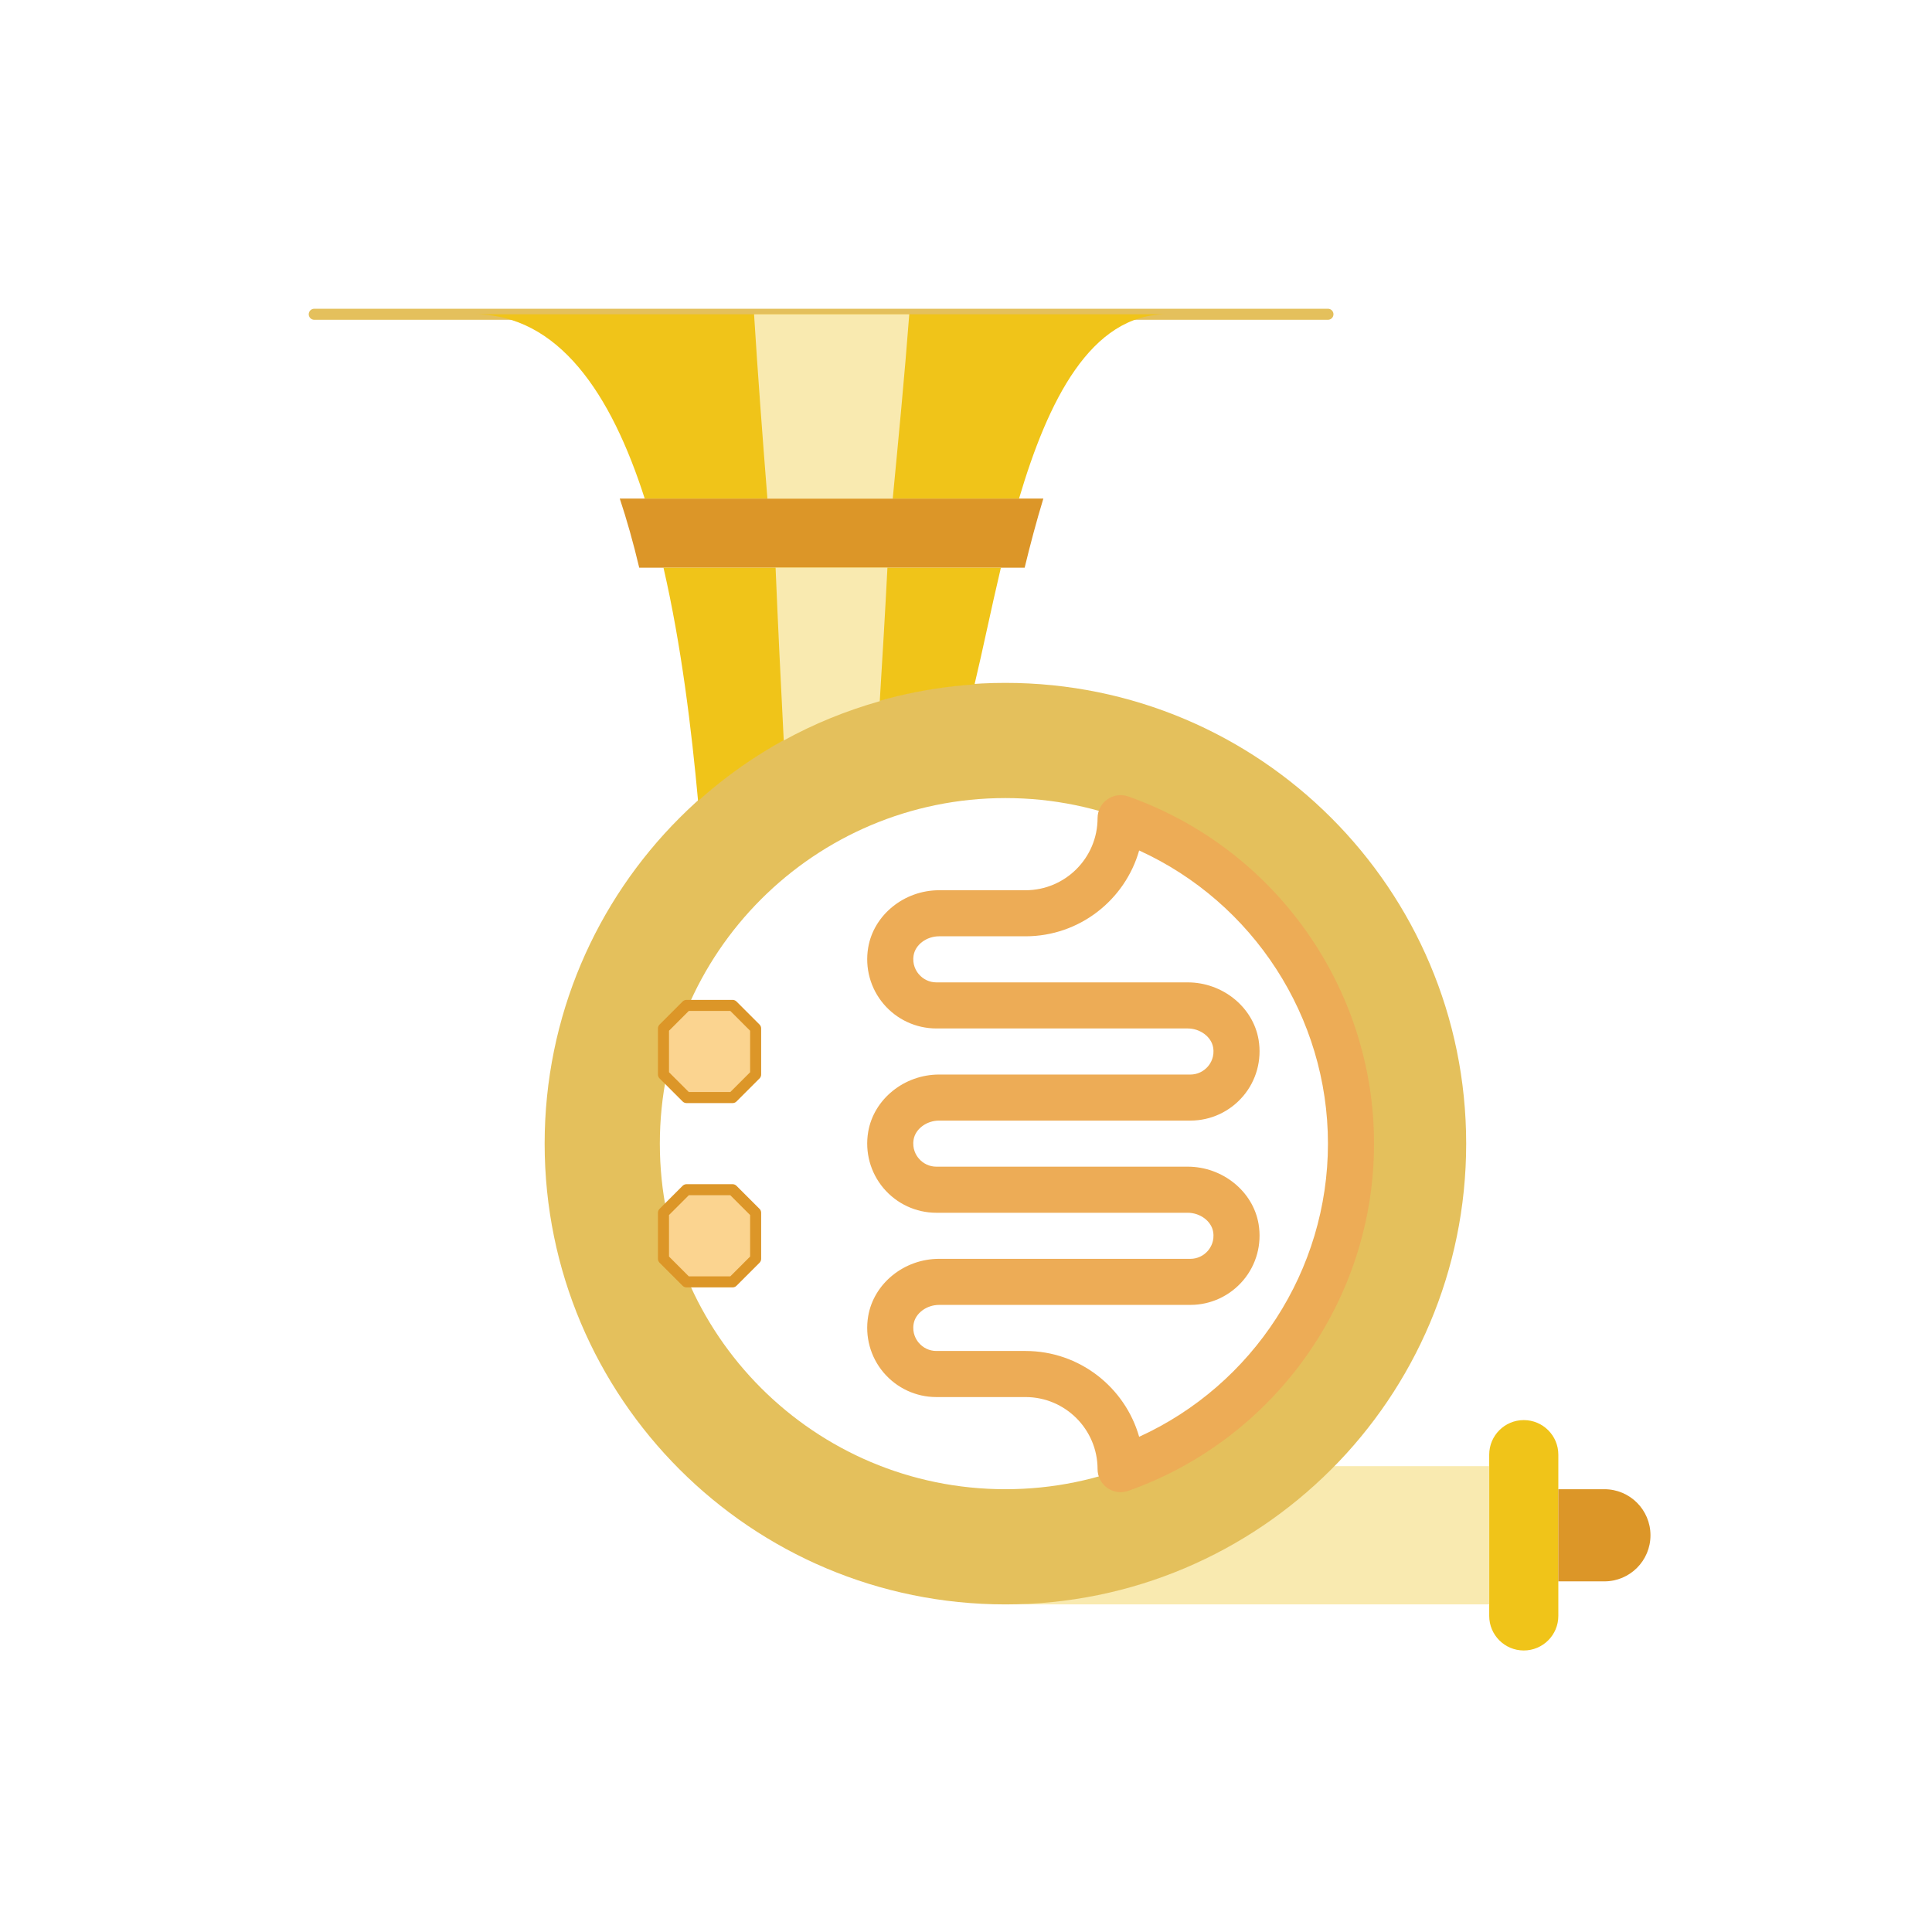 <?xml version="1.0" encoding="utf-8"?>
<!-- Generator: Adobe Illustrator 16.0.0, SVG Export Plug-In . SVG Version: 6.00 Build 0)  -->
<!DOCTYPE svg PUBLIC "-//W3C//DTD SVG 1.1//EN" "http://www.w3.org/Graphics/SVG/1.1/DTD/svg11.dtd">
<svg version="1.1" id="Capa_1" xmlns="http://www.w3.org/2000/svg" xmlns:xlink="http://www.w3.org/1999/xlink" x="0px" y="0px"
	 width="350px" height="350px" viewBox="0 0 350 350" enable-background="new 0 0 350 350" xml:space="preserve">
<path fill="#F0C419" d="M276.045,299L276.045,299c-3.455,0-6.26-2.805-6.26-6.261v-29.215c0-3.456,2.805-6.261,6.26-6.261l0,0
	c3.456,0,6.261,2.805,6.261,6.261v29.215C282.306,296.195,279.501,299,276.045,299z"/>
<path fill="#DC9628" d="M290.653,286.479h-8.348v-16.694h8.348c4.611,0,8.347,3.734,8.347,8.347l0,0
	C299,282.744,295.265,286.479,290.653,286.479z"/>
<line fill="none" stroke="#E4C05C" stroke-width="2" stroke-linecap="round" stroke-linejoin="round" stroke-miterlimit="10" x1="56.932" y1="56.932" x2="240.57" y2="56.932"/>
<path fill="#F9EAB0" d="M241.701,265.611c-13.936,14.207-32.913,23.376-54.036,24.762c-1.819,0.167-3.66,0.28-5.525,0.28h87.646
	v-25.042H241.701z"/>
<path fill="#E4C05C" d="M182.14,123.709c-46.102,0-83.472,37.37-83.472,83.472c0,46.101,37.37,83.472,83.472,83.472
	s83.472-37.371,83.472-83.472C265.611,161.08,228.241,123.709,182.14,123.709z M182.14,269.785
	c-34.574,0-62.604-28.03-62.604-62.604c0-34.574,28.03-62.604,62.604-62.604s62.604,28.03,62.604,62.604
	C244.743,241.755,216.714,269.785,182.14,269.785z"/>
<path fill="#EDAC56" d="M203.008,270.319c-0.852,0-1.695-0.263-2.408-0.768c-1.106-0.781-1.766-2.05-1.766-3.406
	c0-7.199-5.855-13.055-13.055-13.055h-16.161c-3.681,0-7.166-1.624-9.557-4.445c-2.383-2.821-3.397-6.531-2.784-10.191
	c0.998-5.936,6.52-10.405,12.851-10.405h45.534c1.222,0,2.383-0.543,3.185-1.489c0.467-0.556,1.21-1.733,0.926-3.415
	c-0.329-1.932-2.354-3.442-4.619-3.442h-45.535c-3.681,0-7.166-1.624-9.557-4.445c-2.383-2.821-3.397-6.531-2.784-10.191
	c0.998-5.935,6.52-10.404,12.851-10.404h45.534c1.222,0,2.383-0.543,3.185-1.49c0.467-0.556,1.21-1.732,0.926-3.414
	c-0.329-1.933-2.354-3.444-4.619-3.444h-45.535c-3.681,0-7.166-1.622-9.557-4.444c-2.383-2.821-3.397-6.531-2.784-10.191
	c0.998-5.935,6.52-10.405,12.851-10.405h15.651c7.199,0,13.055-5.855,13.055-13.055c0-1.356,0.659-2.625,1.766-3.406
	c1.106-0.784,2.521-0.98,3.802-0.526c26.624,9.424,44.516,34.704,44.516,62.896s-17.892,53.472-44.516,62.896
	C203.947,270.24,203.475,270.319,203.008,270.319z M170.128,236.396c-2.266,0-4.294,1.511-4.616,3.438
	c-0.284,1.683,0.459,2.863,0.927,3.414c0.797,0.952,1.957,1.494,3.18,1.494h16.161c9.771,0,18.033,6.582,20.588,15.547
	c20.651-9.42,34.203-30.162,34.203-53.108s-13.552-43.689-34.203-53.109c-2.555,8.965-10.817,15.546-20.588,15.546h-15.651
	c-2.266,0-4.294,1.511-4.616,3.439c-0.284,1.682,0.459,2.863,0.927,3.414c0.797,0.952,1.957,1.495,3.18,1.495h45.535
	c6.327,0,11.853,4.469,12.851,10.399c0.612,3.66-0.401,7.375-2.784,10.192c-2.392,2.825-5.877,4.449-9.562,4.449h-45.534
	c-2.267,0-4.294,1.511-4.616,3.438c-0.284,1.682,0.459,2.864,0.927,3.414c0.801,0.952,1.961,1.494,3.184,1.494h45.535
	c6.327,0,11.853,4.471,12.851,10.401c0.612,3.659-0.401,7.375-2.784,10.191c-2.392,2.825-5.877,4.449-9.562,4.449H170.128z"/>
<path fill="#DC9628" d="M189.013,90.321h-76.735c1.265,3.811,2.446,7.972,3.523,12.521h69.824
	C186.631,98.685,187.753,94.449,189.013,90.321z"/>
<path fill="#F0C419" d="M85.847,56.932c15.38,0,24.899,14.478,30.947,33.389h67.816c5.226-17.684,12.964-33.389,26.744-33.389
	H85.847z"/>
<path fill="#F0C419" d="M120.195,102.842c3.247,14.094,5.08,29.29,6.269,42.27c13.477-12.095,30.872-19.845,50.083-21.118
	c1.465-6.114,2.968-13.522,4.774-21.151H120.195L120.195,102.842z"/>
<polygon fill="#FBD490" stroke="#DC9628" stroke-width="2" stroke-linecap="round" stroke-linejoin="round" stroke-miterlimit="10" points="
	124.369,198.834 120.195,194.661 120.195,186.313 124.369,182.14 132.716,182.14 136.89,186.313 136.89,194.661 132.716,198.834 "/>
<polygon fill="#FBD490" stroke="#DC9628" stroke-width="2" stroke-linecap="round" stroke-linejoin="round" stroke-miterlimit="10" points="
	124.369,232.223 120.195,228.049 120.195,219.702 124.369,215.528 132.716,215.528 136.89,219.702 136.89,228.049 132.716,232.223 
	"/>
<path fill="#F9EAB0" d="M161.73,90.321c1.044-10.952,2.133-22.091,2.993-33.389h-28.118c0.681,10.96,1.528,22.086,2.417,33.389
	H161.73z"/>
<path fill="#F9EAB0" d="M159.377,127.027c0.493-7.988,0.973-16.039,1.39-24.186h-20.263c0.426,10.296,0.935,20.734,1.478,31.302
	C147.432,131.139,153.263,128.76,159.377,127.027z"/>
</svg>
